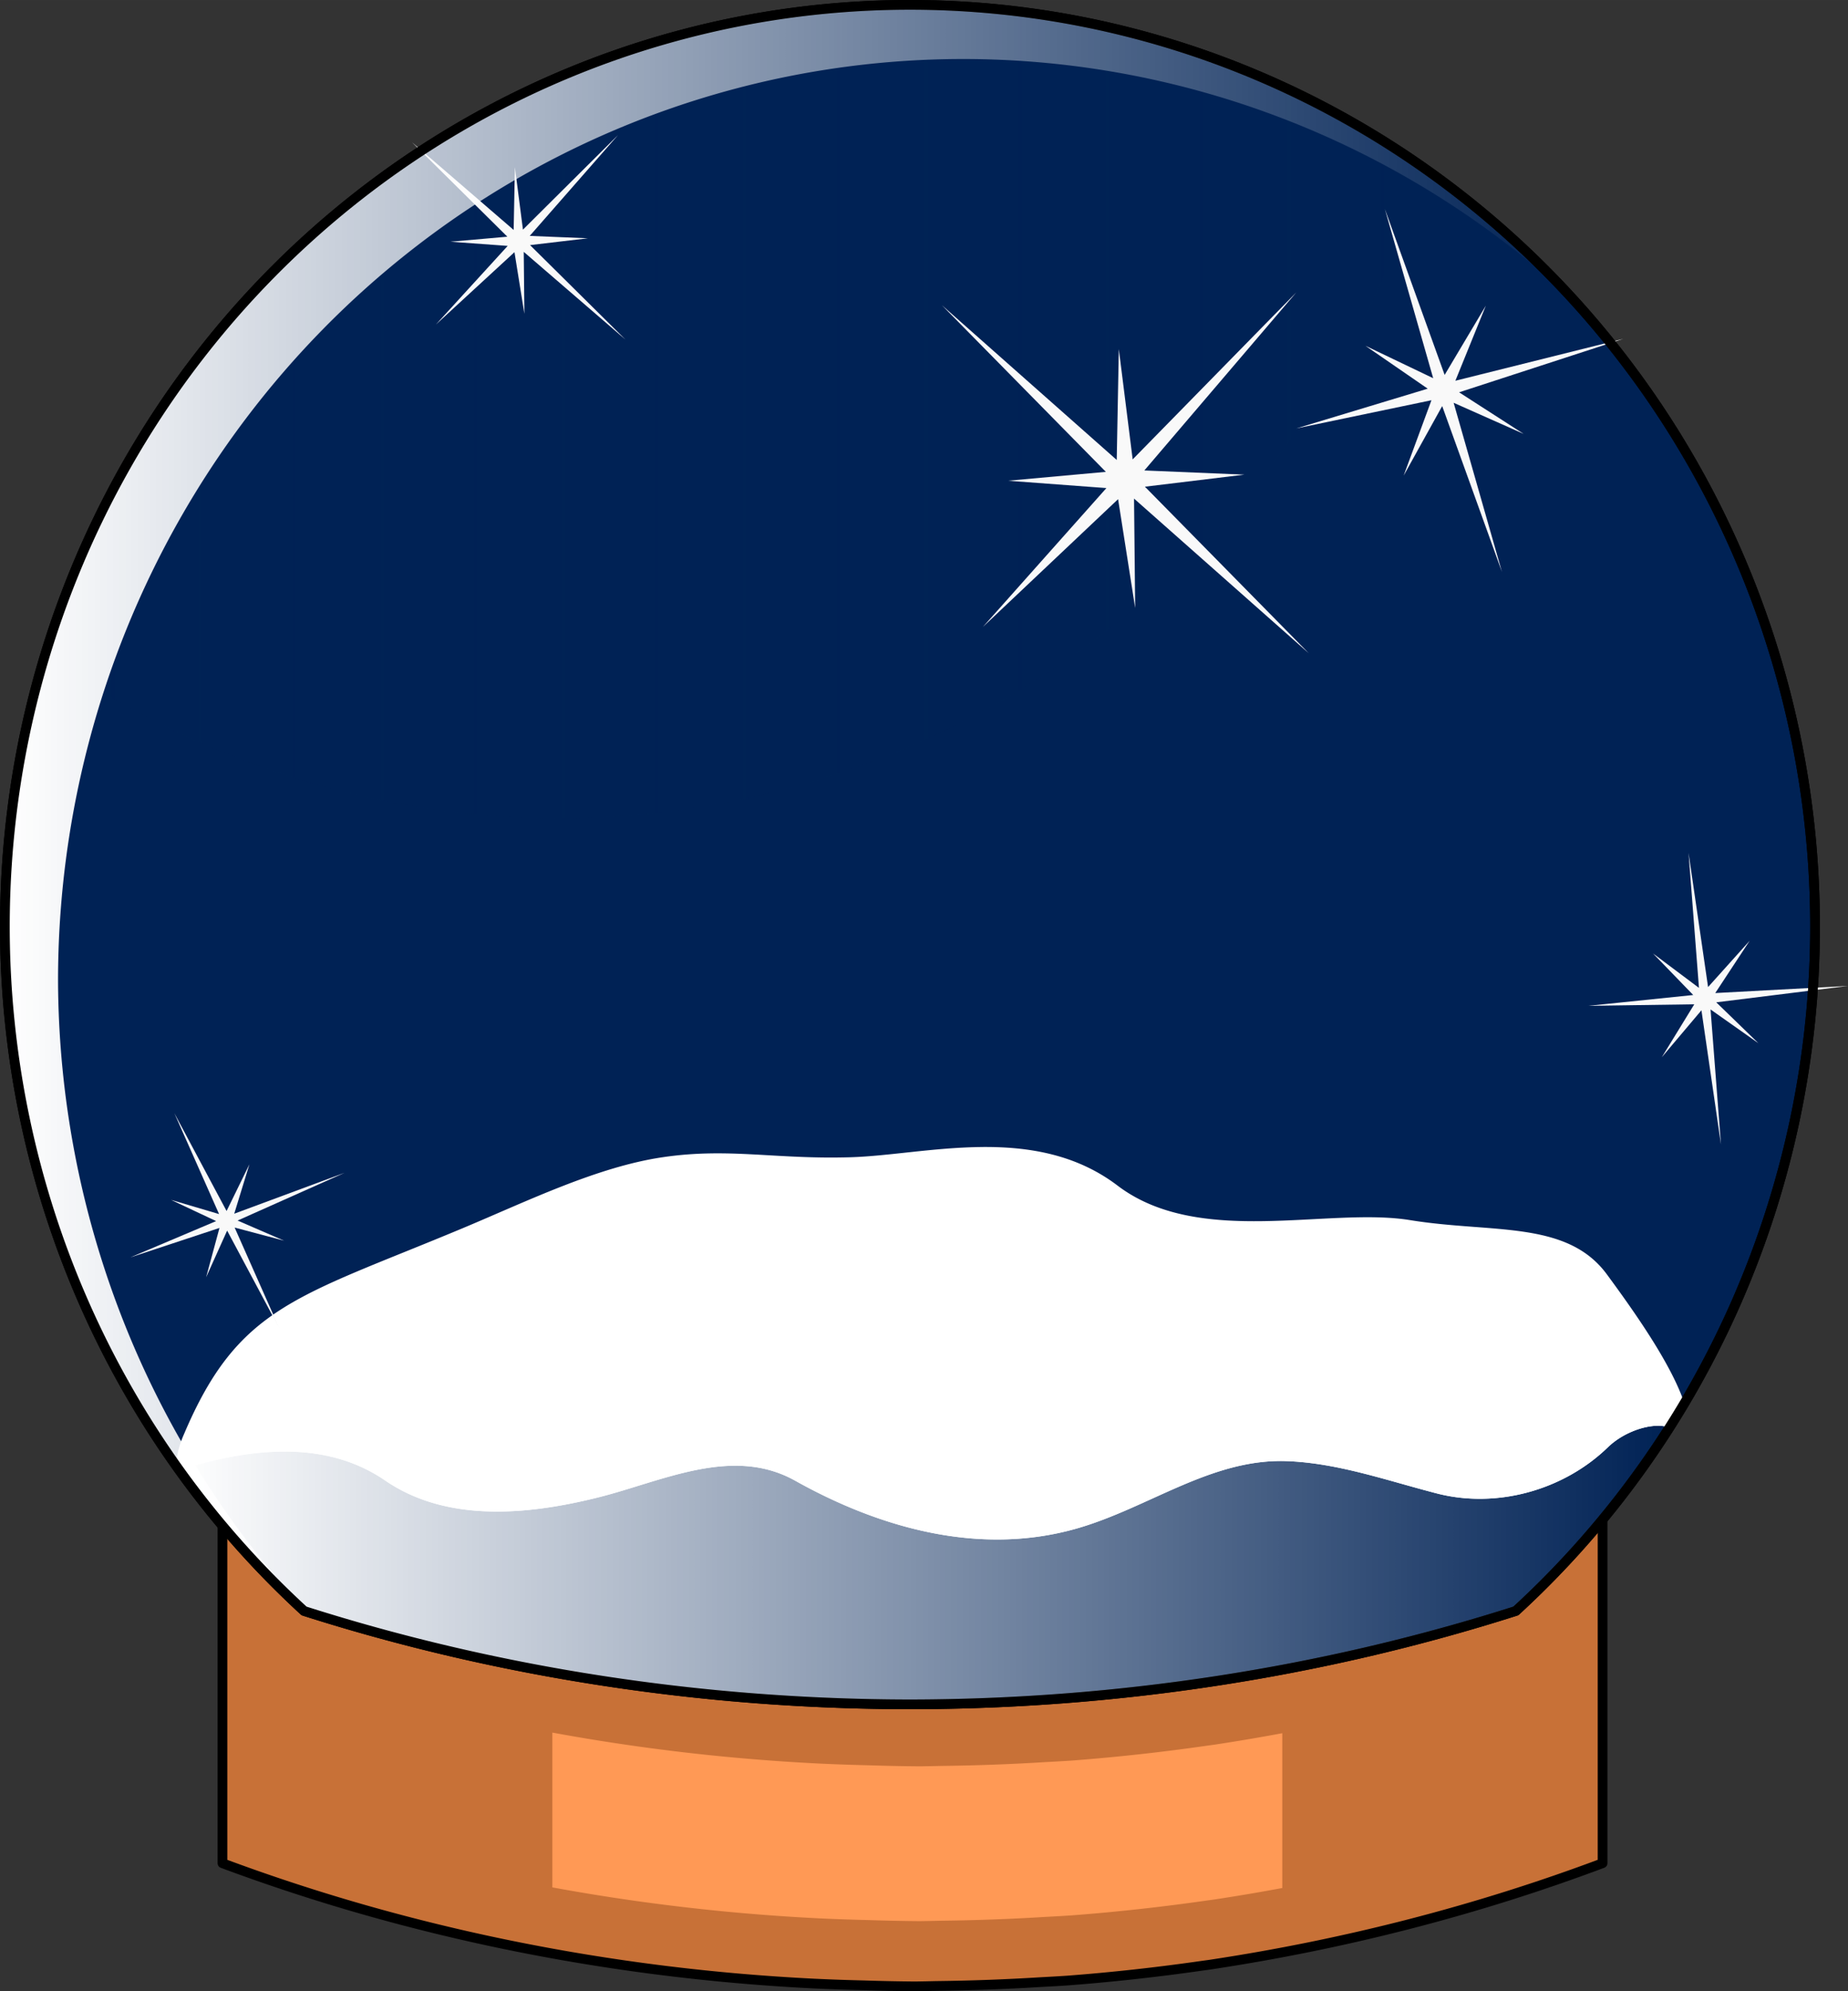 <?xml version="1.0" encoding="UTF-8" standalone="no"?>
<!-- Created with Inkscape (http://www.inkscape.org/) -->

<svg
   width="416"
   height="448"
   viewBox="0 0 110.067 118.533"
   version="1.1"
   id="svg5"
   sodipodi:docname="snowglobe.svg"
   inkscape:version="1.1.1 (c3084ef, 2021-09-22)"
   xmlns:inkscape="http://www.inkscape.org/namespaces/inkscape"
   xmlns:sodipodi="http://sodipodi.sourceforge.net/DTD/sodipodi-0.dtd"
   xmlns:xlink="http://www.w3.org/1999/xlink"
   xmlns="http://www.w3.org/2000/svg"
   xmlns:svg="http://www.w3.org/2000/svg">
  <rect x="0" y="0" width="110.067" height="118.533" fill="#333333" stroke="none"/>
  <sodipodi:namedview
     id="namedview7"
     pagecolor="#ffffff"
     bordercolor="#666666"
     borderopacity="1.0"
     inkscape:pageshadow="2"
     inkscape:pageopacity="0.0"
     inkscape:pagecheckerboard="true"
     inkscape:document-units="mm"
     showgrid="false"
     inkscape:zoom="0.79138866"
     inkscape:cx="204.70346"
     inkscape:cy="172.48162"
     inkscape:window-width="1183"
     inkscape:window-height="777"
     inkscape:window-x="0"
     inkscape:window-y="25"
     inkscape:window-maximized="0"
     inkscape:current-layer="layer1"
     units="px"
     fit-margin-top="0"
     fit-margin-left="0"
     fit-margin-right="0"
     fit-margin-bottom="0" />
  <defs
     id="defs2">
    <linearGradient
       inkscape:collect="always"
       id="linearGradient9125">
      <stop
         style="stop-color:#002255;stop-opacity:1;"
         offset="0"
         id="stop9121" />
      <stop
         style="stop-color:#002255;stop-opacity:0;"
         offset="1"
         id="stop9123" />
    </linearGradient>
    <linearGradient
       inkscape:collect="always"
       id="linearGradient5497-9">
      <stop
         style="stop-color:#ffffff;stop-opacity:1;"
         offset="0"
         id="stop5516" />
      <stop
         style="stop-color:#ffffff;stop-opacity:0;"
         offset="1"
         id="stop5518" />
    </linearGradient>
    <linearGradient
       inkscape:collect="always"
       xlink:href="#linearGradient5497-9"
       id="linearGradient5499"
       x1="159.233"
       y1="640.102"
       x2="720.566"
       y2="640.102"
       gradientUnits="userSpaceOnUse"
       gradientTransform="matrix(0.158,0,0,0.161,9.711,6.384)" />
    <linearGradient
       inkscape:collect="always"
       xlink:href="#linearGradient5497-9"
       id="linearGradient5982"
       x1="24.836"
       y1="95.492"
       x2="181.249"
       y2="95.492"
       gradientUnits="userSpaceOnUse"
       gradientTransform="matrix(0.599,0,0,0.609,9.711,6.384)" />
    <linearGradient
       inkscape:collect="always"
       xlink:href="#linearGradient9125"
       id="linearGradient9127"
       x1="106.841"
       y1="214.457"
       x2="629.942"
       y2="214.457"
       gradientUnits="userSpaceOnUse"
       gradientTransform="matrix(0.158,0,0,0.161,9.711,6.384)" />
  </defs>
  <g
     inkscape:label="Layer 1"
     inkscape:groupmode="layer"
     id="layer1"
     transform="translate(-24.288,-16.454)">
    <path
       id="path868-3-8"
       style="fill:#c87137;fill-opacity:1;stroke:#000000;stroke-width:0.579;stroke-linecap:round;stroke-linejoin:round;stroke-miterlimit:4;stroke-dasharray:none;stroke-opacity:1;paint-order:markers fill stroke"
       d="m 37.538,104.548 v 22.82 a 97.272,77.274 0 0 0 35.258,7.165 97.272,77.274 0 0 0 2.957,0.103 97.272,77.274 0 0 0 3.037,0.062 97.272,77.274 0 0 0 1.274,-0.025 97.272,77.274 0 0 0 6.183,-0.226 97.272,77.274 0 0 0 1.587,-0.092 97.272,77.274 0 0 0 8.058,-0.886 97.272,77.274 0 0 0 0.453,-0.062 97.272,77.274 0 0 0 23.392,-6.04 V 104.548 Z"
       inkscape:export-filename="/Users/julianeclausen/snowglobe_globe.png"
       inkscape:export-xdpi="96"
       inkscape:export-ydpi="96" />
    <path
       id="path868-3-8-9-4"
       style="fill:#ff9955;fill-opacity:1;stroke-width:0.764;stroke-linecap:round;stroke-linejoin:round;paint-order:markers fill stroke"
       d="m 57.186,119.591 v 9.215 a 97.272,77.274 0 0 0 15.896,1.844 97.272,77.274 0 0 0 2.957,0.103 97.272,77.274 0 0 0 3.037,0.062 97.272,77.274 0 0 0 1.274,-0.025 97.272,77.274 0 0 0 6.183,-0.226 97.272,77.274 0 0 0 1.587,-0.092 97.272,77.274 0 0 0 8.058,-0.886 97.272,77.274 0 0 0 0.453,-0.062 97.272,77.274 0 0 0 4.03,-0.681 v -9.215 a 97.272,77.274 0 0 1 -4.03,0.681 97.272,77.274 0 0 1 -0.453,0.062 97.272,77.274 0 0 1 -8.058,0.886 97.272,77.274 0 0 1 -1.587,0.092 97.272,77.274 0 0 1 -6.183,0.226 97.272,77.274 0 0 1 -1.274,0.025 97.272,77.274 0 0 1 -3.037,-0.062 97.272,77.274 0 0 1 -2.957,-0.103 97.272,77.274 0 0 1 -15.896,-1.844 z"
       inkscape:export-filename="/Users/julianeclausen/snowglobe_globe.png"
       inkscape:export-xdpi="96"
       inkscape:export-ydpi="96" />
    <path
       id="path868-3"
       style="fill:#002255;stroke:#000000;stroke-width:0.579;stroke-linecap:round;stroke-linejoin:round;stroke-miterlimit:4;stroke-dasharray:none;stroke-opacity:1;paint-order:markers fill stroke"
       d="M 78.485,16.743 A 53.908,54.874 0 0 0 24.578,71.617 53.908,54.874 0 0 0 42.399,112.351 97.272,77.274 0 0 0 78.485,117.911 97.272,77.274 0 0 0 114.572,112.35 53.908,54.874 0 0 0 132.393,71.617 53.908,54.874 0 0 0 78.485,16.743 Z"
       inkscape:export-filename="/Users/julianeclausen/snowglobe_globe.png"
       inkscape:export-xdpi="96"
       inkscape:export-ydpi="96" />
    <path
       id="path868-3-0"
       style="opacity:0.45;mix-blend-mode:screen;fill:url(#linearGradient9127);fill-opacity:1;stroke:none;stroke-width:0.764;stroke-linecap:round;stroke-linejoin:round;stroke-opacity:1;paint-order:markers fill stroke"
       d="M 78.485,16.743 A 53.908,54.874 0 0 0 27.011,55.476 53.908,54.874 0 0 0 91.898,52.644 53.908,54.874 0 0 0 109.102,26.469 53.908,54.874 0 0 0 78.485,16.743 Z"
       inkscape:export-filename="/Users/julianeclausen/snowglobe_highlights.png"
       inkscape:export-xdpi="96"
       inkscape:export-ydpi="96" />
    <path
       id="path2250"
       style="fill:#ffffff;stroke:#ffffff;stroke-width:0.16px;stroke-linecap:butt;stroke-linejoin:miter;stroke-opacity:1"
       d="m 82.732,84.814 c -2.786,0.029 -5.524,0.54 -7.775,0.608 -4.503,0.136 -7.235,-0.581 -11.167,-0.005 -3.931,0.575 -8.121,2.64 -11.941,4.235 -9.813,4.099 -13.297,4.594 -16.522,12.19 -0.289,0.647 -0.452,1.3 -0.495,1.936 a 53.908,54.874 0 0 0 4.431,5.424 c 0.028,0.008 0.059,0.012 0.088,0.019 a 53.908,54.874 0 0 1 -4.3,-5.361 c 0.042,-0.019 0.086,-0.036 0.134,-0.05 3.845,-1.168 8.411,-1.813 12.091,0.709 3.669,2.515 8.496,2.02 12.585,1.003 3.843,-0.955 8.034,-3.119 11.831,-0.995 5.006,2.8 10.924,4.484 16.69,2.842 4.279,-1.219 8.032,-4.19 12.566,-4.018 3.04,0.116 5.916,1.143 8.931,1.923 3.538,0.916 7.499,-0.183 10.121,-2.727 0.831,-0.806 2.081,-1.299 3.04,-1.302 0.249,-5.8e-4 0.476,0.034 0.673,0.102 a 53.908,54.874 0 0 1 -0.972,1.456 c 0.018,-0.005 0.037,-0.013 0.055,-0.018 a 53.908,54.874 0 0 0 1.752,-2.731 c -0.763,-2.318 -2.917,-5.382 -4.622,-7.697 -2.355,-3.197 -6.795,-2.401 -11.667,-3.193 -4.872,-0.792 -12.563,1.646 -17.457,-2.07 -2.447,-1.858 -5.282,-2.31 -8.068,-2.281 z"
       inkscape:export-filename="/Users/julianeclausen/snowglobe_snow.png"
       inkscape:export-xdpi="96"
       inkscape:export-ydpi="96" />
    <path
       id="path1821"
       style="fill:#f9f9f9;stroke-width:0.275;stroke-linecap:round;stroke-linejoin:round;paint-order:markers fill stroke"
       inkscape:transform-center-x="-0.005088188"
       inkscape:transform-center-y="0.078537192"
       d="m 51.121,30.843 3.385,-0.299 -5.677,-5.62 6.053,5.218 0.073,-3.737 0.48,3.718 5.665,-5.631 -5.261,6.004 3.463,0.142 -3.444,0.406 5.677,5.62 -6.053,-5.218 0.039,3.687 -0.591,-3.668 -4.681,4.309 4.277,-4.683 z"
       sodipodi:nodetypes="ccccccccccccccccc"
       inkscape:export-filename="/Users/julianeclausen/snowglobe_highlights.png"
       inkscape:export-xdpi="96"
       inkscape:export-ydpi="96" />
    <path
       id="path2128"
       style="fill:#f9f9f9;stroke-width:0.233;stroke-linecap:round;stroke-linejoin:round;paint-order:markers fill stroke"
       inkscape:transform-center-x="-0.53223832"
       inkscape:transform-center-y="0.22237847"
       d="m 34.476,87.881 2.86,0.844 -2.664,-6.006 3.111,5.824 1.36,-2.78 -0.904,2.94 6.572,-2.435 -6.373,2.843 2.77,1.199 -2.945,-0.782 2.664,6.006 -3.111,-5.824 -1.252,2.778 0.796,-2.937 -5.311,1.754 5.112,-2.162 z"
       sodipodi:nodetypes="ccccccccccccccccc"
       inkscape:export-filename="/Users/julianeclausen/snowglobe_highlights.png"
       inkscape:export-xdpi="96"
       inkscape:export-ydpi="96" />
    <path
       id="path2130"
       style="fill:#f9f9f9;stroke-width:0.479;stroke-linecap:round;stroke-linejoin:round;paint-order:markers fill stroke"
       inkscape:transform-center-x="-0.0087526524"
       inkscape:transform-center-y="0.13864058"
       d="m 84.329,45.071 5.823,-0.529 -9.765,-9.92 10.413,9.212 0.125,-6.597 0.825,6.563 9.745,-9.94 -9.05,10.599 5.958,0.25 -5.924,0.717 9.765,9.92 -10.413,-9.212 0.067,6.509 -1.017,-6.475 -8.053,7.607 7.357,-8.267 z"
       sodipodi:nodetypes="ccccccccccccccccc"
       inkscape:export-filename="/Users/julianeclausen/snowglobe_highlights.png"
       inkscape:export-xdpi="96"
       inkscape:export-ydpi="96" />
    <path
       id="path2132"
       style="fill:#f9f9f9;stroke-width:0.358;stroke-linecap:round;stroke-linejoin:round;paint-order:markers fill stroke"
       inkscape:transform-center-x="-0.79676875"
       inkscape:transform-center-y="0.33196102"
       d="m 105.617,37.039 4.032,1.929 -2.877,-10.068 3.559,9.872 2.454,-4.123 -1.815,4.47 10.004,-2.496 -9.782,3.184 3.841,2.474 -4.166,-1.85 2.877,10.068 -3.559,-9.872 -2.296,4.141 1.656,-4.489 -8.048,1.679 7.826,-2.367 z"
       sodipodi:nodetypes="ccccccccccccccccc"
       inkscape:export-filename="/Users/julianeclausen/snowglobe_highlights.png"
       inkscape:export-xdpi="96"
       inkscape:export-ydpi="96" />
    <path
       id="path2134"
       style="fill:#f9f9f9;stroke-width:0.275;stroke-linecap:round;stroke-linejoin:round;paint-order:markers fill stroke"
       inkscape:transform-center-x="-0.61100801"
       inkscape:transform-center-y="0.22454011"
       d="m 122.741,73.21 2.737,2.05 -0.62,-8.036 1.163,7.987 2.478,-2.758 -2.051,3.115 7.907,-0.423 -7.846,0.975 2.51,2.434 -2.85,-2.009 0.62,8.036 -1.163,-7.987 -2.362,2.796 1.935,-3.152 -6.311,0.091 6.249,-0.644 z"
       sodipodi:nodetypes="ccccccccccccccccc"
       inkscape:export-filename="/Users/julianeclausen/snowglobe_highlights.png"
       inkscape:export-xdpi="96"
       inkscape:export-ydpi="96" />
    <path
       id="path1541"
       style="mix-blend-mode:soft-light;fill:url(#linearGradient5982);fill-opacity:1;stroke:none;stroke-width:0.764;stroke-linecap:round;stroke-linejoin:round;stroke-opacity:1;paint-order:markers fill stroke"
       d="m 78.485,16.743 a 53.908,54.874 0 0 0 -53.908,54.874 53.908,54.874 0 0 0 17.821,40.734 97.272,77.274 0 0 0 0.153,0.045 A 53.908,54.874 0 0 1 27.745,74.841 53.908,54.874 0 0 1 81.653,19.967 53.908,54.874 0 0 1 118.207,34.523 53.908,54.874 0 0 0 78.485,16.743 Z"
       inkscape:export-filename="/Users/julianeclausen/snowglobe_highlights.png"
       inkscape:export-xdpi="96"
       inkscape:export-ydpi="96" />
    <path
       id="path2211"
       style="fill:url(#linearGradient5499);fill-opacity:1;stroke:#ffffff;stroke-width:0.16px;stroke-linecap:butt;stroke-linejoin:miter;stroke-opacity:1"
       d="m 123.039,101.247 c -0.959,0.002 -2.209,0.496 -3.04,1.302 -2.622,2.544 -6.582,3.643 -10.121,2.727 -3.015,-0.78 -5.891,-1.808 -8.931,-1.923 -4.533,-0.172 -8.286,2.799 -12.566,4.018 -5.766,1.642 -11.684,-0.042 -16.69,-2.842 -3.797,-2.124 -7.988,0.04 -11.831,0.995 -4.09,1.016 -8.916,1.511 -12.585,-1.003 -3.68,-2.522 -8.246,-1.877 -12.091,-0.709 -0.048,0.014 -0.092,0.032 -0.134,0.05 a 53.908,54.874 0 0 0 7.348,8.489 97.272,77.274 0 0 0 36.086,5.561 97.272,77.274 0 0 0 36.086,-5.561 53.908,54.874 0 0 0 9.141,-11.002 c -0.197,-0.069 -0.424,-0.103 -0.673,-0.102 z"
       inkscape:export-filename="/Users/julianeclausen/snowglobe_snow.png"
       inkscape:export-xdpi="96"
       inkscape:export-ydpi="96" />
    <path
       id="path11172"
       style="fill:none;stroke:#000000;stroke-width:0.579;stroke-linecap:round;stroke-linejoin:round;stroke-miterlimit:4;stroke-dasharray:none;stroke-opacity:1;paint-order:markers fill stroke"
       d="M 78.485,16.743 A 53.908,54.874 0 0 0 24.578,71.617 53.908,54.874 0 0 0 42.399,112.351 97.272,77.274 0 0 0 78.485,117.911 97.272,77.274 0 0 0 114.572,112.35 53.908,54.874 0 0 0 132.393,71.617 53.908,54.874 0 0 0 78.485,16.743 Z"
       inkscape:export-filename="/Users/julianeclausen/snowglobe_highlights.png"
       inkscape:export-xdpi="96"
       inkscape:export-ydpi="96" />
  </g>
</svg>
